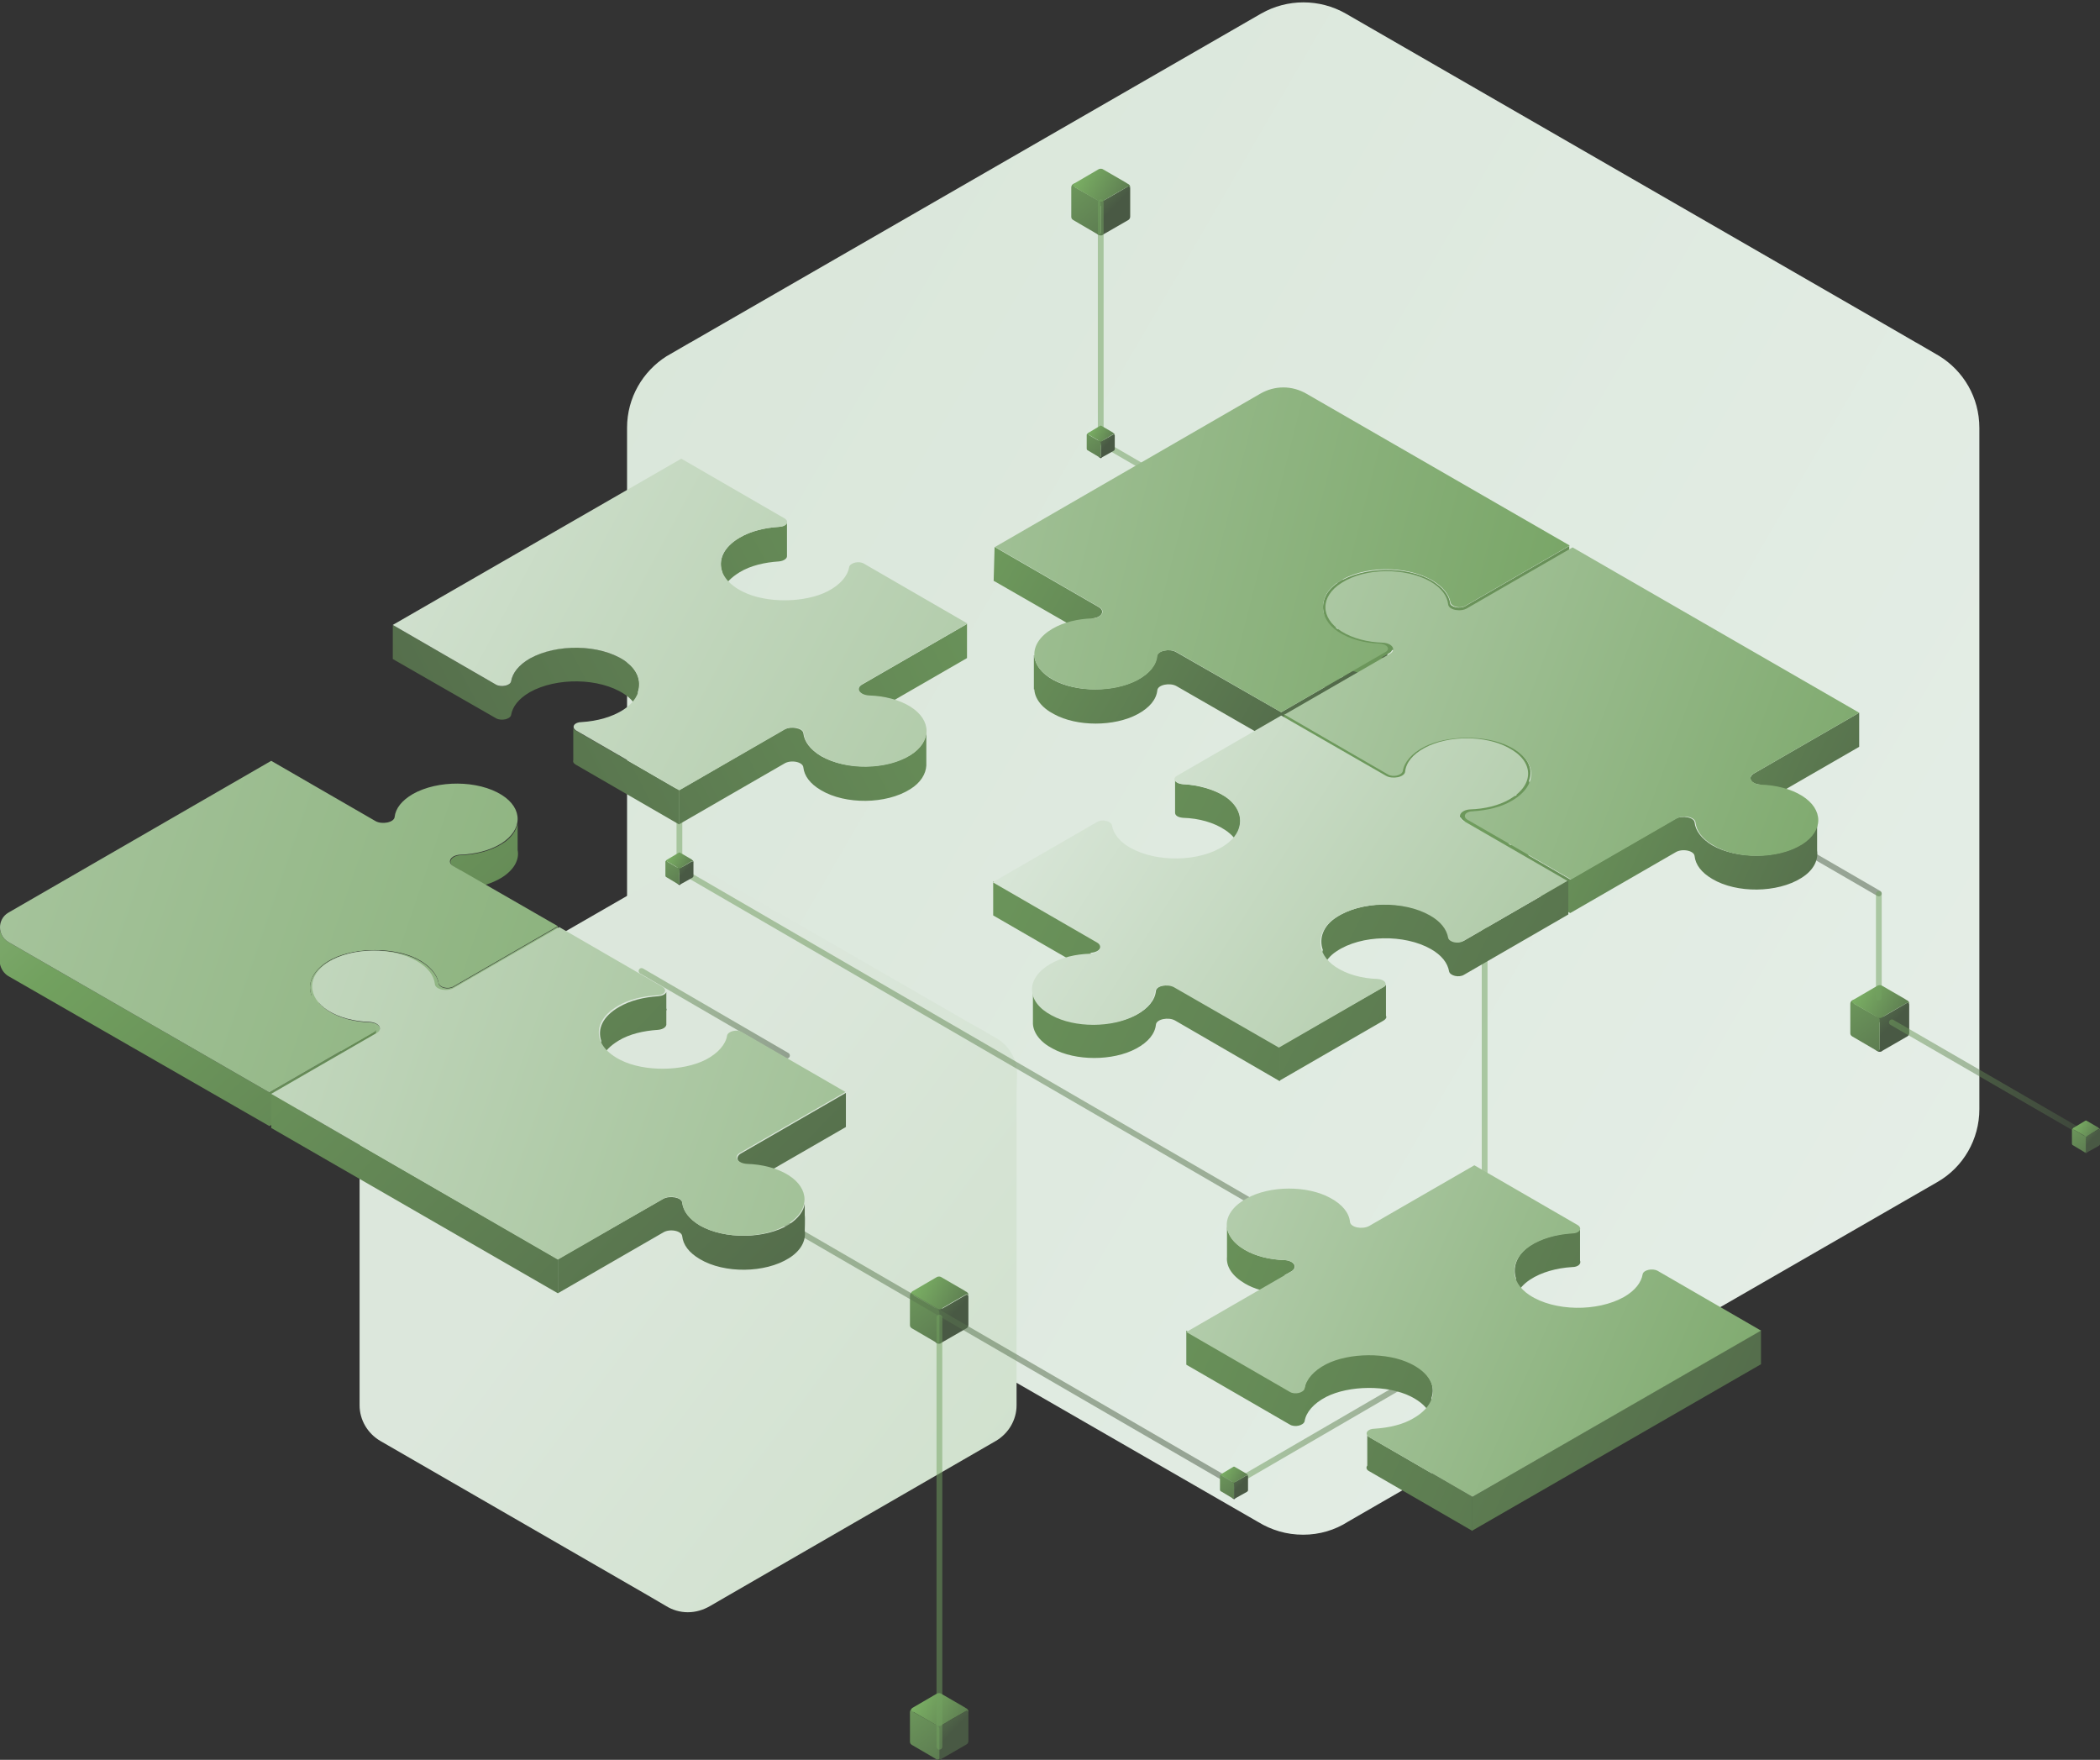 <svg width="364" height="305" viewBox="0 0 364 305" fill="none" xmlns="http://www.w3.org/2000/svg">
<rect x="0" y="0" width="364" height="305" fill="#333333" stroke="none"/>
<path d="M343.089 74.15C343.089 68.888 340.333 64.275 336.119 61.684L332.228 59.418C332.147 59.418 332.147 59.337 332.066 59.337L326.473 56.099L233.265 2.353C228.726 -0.237 223.133 -0.237 218.595 2.353L119.712 59.337C119.631 59.337 119.631 59.418 119.55 59.418L115.498 61.765C111.445 64.356 108.689 68.888 108.689 74.15V78.116C108.689 78.197 108.689 78.278 108.689 78.359V192.327C108.689 197.589 111.445 202.364 115.984 204.955L211.219 259.834L218.108 263.801C220.378 265.177 222.971 265.986 225.889 265.986C228.726 265.986 231.401 265.177 233.67 263.72L238.857 260.725L335.794 204.874C340.333 202.283 343.089 197.427 343.089 192.246V81.03V74.15Z" fill="url(#paint0_linear_716_1271)"/>
<path d="M176.286 186.096C176.286 183.506 174.908 181.321 172.882 180.026L171.018 178.973C171.018 178.973 171.018 178.973 170.937 178.892L168.181 177.354L122.874 151.21C120.685 149.915 117.93 149.915 115.741 151.21L67.678 178.892C67.678 178.892 67.597 178.892 67.597 178.973L65.652 180.106C63.625 181.402 62.329 183.587 62.329 186.096V188.039C62.329 188.12 62.329 188.12 62.329 188.12V243.566C62.329 246.075 63.706 248.423 65.895 249.718L112.175 276.429L115.498 278.372C116.552 279.02 117.849 279.424 119.226 279.424C120.604 279.424 121.901 279.02 123.036 278.372L125.548 276.915L172.639 249.718C174.827 248.423 176.205 246.075 176.205 243.566V189.496L176.286 186.096Z" fill="url(#paint1_linear_716_1271)"/>
<path d="M167.857 296.826C167.857 296.583 167.614 296.421 167.37 296.583L163.318 298.93C163.237 298.768 162.994 298.606 162.75 298.606C162.426 298.606 162.102 298.93 162.102 299.254C162.102 299.578 162.426 299.901 162.75 299.901V304.596L162.102 304.758L162.426 304.92C162.507 305.001 162.669 305.001 162.75 305.001C162.913 305.001 162.994 305.001 163.075 304.92L163.318 304.758L167.532 302.33C167.695 302.249 167.857 302.006 167.857 301.763V296.826Z" fill="url(#paint2_linear_716_1271)"/>
<path d="M162.507 299.091L158.373 296.744V296.016L158.049 296.177C157.887 296.258 157.725 296.501 157.725 296.744V296.906V301.844C157.725 302.086 157.806 302.248 158.049 302.41L162.345 304.919C162.588 305.081 162.831 304.919 162.831 304.677V299.739C162.831 299.415 162.669 299.172 162.507 299.091Z" fill="url(#paint3_linear_716_1271)"/>
<path d="M167.856 296.663C167.856 296.42 167.775 296.258 167.532 296.096L167.37 296.015L167.127 295.853L163.074 293.506C162.912 293.425 162.669 293.425 162.426 293.506L158.13 296.015C157.887 296.177 157.887 296.42 158.13 296.582L162.183 298.929L162.426 299.091C162.588 299.172 162.831 299.172 163.074 299.091L163.317 298.929L165.101 297.877L167.37 296.582C167.613 296.42 167.856 296.582 167.856 296.825V296.987V296.663Z" fill="url(#paint4_linear_716_1271)"/>
<path d="M195.901 32.624C195.901 32.382 195.658 32.22 195.415 32.382L191.362 34.729C191.281 34.567 191.038 34.405 190.795 34.405C190.471 34.405 190.146 34.729 190.146 35.053C190.146 35.377 190.471 35.7 190.795 35.7V40.395L190.146 40.557L190.471 40.719C190.552 40.8 190.714 40.8 190.795 40.8C190.957 40.8 191.038 40.8 191.119 40.719L191.362 40.557L195.577 38.129C195.739 38.048 195.901 37.805 195.901 37.562V32.624Z" fill="url(#paint5_linear_716_1271)"/>
<path d="M190.47 34.81L186.337 32.463V31.734L186.013 31.896C185.851 31.977 185.688 32.22 185.688 32.463V32.625V37.562C185.688 37.805 185.77 37.967 186.013 38.129L190.308 40.638C190.552 40.8 190.795 40.638 190.795 40.395V35.458C190.795 35.134 190.714 34.972 190.47 34.81Z" fill="url(#paint6_linear_716_1271)"/>
<path d="M195.901 32.464C195.901 32.221 195.82 32.059 195.576 31.897L195.414 31.816L195.171 31.654L191.119 29.307C190.957 29.226 190.713 29.226 190.47 29.307L186.175 31.816C185.931 31.978 185.931 32.221 186.175 32.383L190.227 34.73L190.47 34.892C190.632 34.973 190.876 34.973 191.119 34.892L191.362 34.73L193.145 33.678L195.414 32.383C195.658 32.221 195.901 32.383 195.901 32.626V32.787V32.464Z" fill="url(#paint7_linear_716_1271)"/>
<path d="M330.931 174.115C330.931 173.872 330.688 173.71 330.445 173.872L326.393 176.219C326.311 176.057 326.068 175.895 325.825 175.895C325.501 175.895 325.177 176.219 325.177 176.543C325.177 176.867 325.501 177.19 325.825 177.19V181.885L325.177 182.047L325.501 182.209C325.582 182.29 325.744 182.29 325.825 182.29C325.987 182.29 326.068 182.29 326.149 182.209L326.393 182.047L330.607 179.619C330.769 179.538 330.931 179.295 330.931 179.052V174.115Z" fill="url(#paint8_linear_716_1271)"/>
<path d="M325.501 176.3L321.367 173.953V173.225L321.043 173.386C320.881 173.467 320.719 173.71 320.719 173.953V174.115V179.053C320.719 179.295 320.8 179.457 321.043 179.619L325.339 182.128C325.582 182.29 325.825 182.128 325.825 181.886V176.867C325.825 176.624 325.744 176.381 325.501 176.3Z" fill="url(#paint9_linear_716_1271)"/>
<path d="M330.931 173.954C330.931 173.711 330.85 173.549 330.607 173.387L330.445 173.306L330.201 173.144L326.149 170.797C325.987 170.716 325.744 170.716 325.501 170.797L321.205 173.306C320.962 173.468 320.962 173.711 321.205 173.873L325.257 176.22L325.501 176.382C325.663 176.463 325.906 176.463 326.149 176.382L326.392 176.22L328.175 175.168L330.445 173.873C330.688 173.711 330.931 173.873 330.931 174.116V174.278V173.954Z" fill="url(#paint10_linear_716_1271)"/>
<path d="M167.856 224.704C167.856 224.462 167.613 224.3 167.37 224.462L163.317 226.809C163.236 226.647 162.993 226.485 162.75 226.485C162.426 226.485 162.102 226.809 162.102 227.133C162.102 227.457 162.426 227.78 162.75 227.78V232.475L162.102 232.637L162.426 232.799C162.507 232.88 162.669 232.88 162.75 232.88C162.912 232.88 162.993 232.88 163.074 232.799L163.317 232.637L167.532 230.209C167.694 230.128 167.856 229.885 167.856 229.642V224.704Z" fill="url(#paint11_linear_716_1271)"/>
<path d="M162.507 226.89L158.373 224.543V223.814L158.049 223.976C157.887 224.057 157.725 224.3 157.725 224.543V224.705V229.642C157.725 229.885 157.806 230.047 158.049 230.209L162.345 232.718C162.588 232.88 162.831 232.718 162.831 232.475V227.538C162.831 227.214 162.669 226.971 162.507 226.89Z" fill="url(#paint12_linear_716_1271)"/>
<path d="M167.857 224.462C167.857 224.219 167.776 224.057 167.533 223.895L167.37 223.814L167.127 223.652L163.075 221.305C162.913 221.224 162.669 221.224 162.426 221.305L158.131 223.814C157.887 223.976 157.887 224.219 158.131 224.381L162.183 226.728L162.426 226.89C162.588 226.971 162.832 226.971 163.075 226.89L163.318 226.728L165.101 225.676L167.37 224.381C167.614 224.219 167.857 224.381 167.857 224.624V224.785V224.462Z" fill="url(#paint13_linear_716_1271)"/>
<path d="M111.202 168.285L136.409 182.936" stroke="url(#paint14_linear_716_1271)" stroke-miterlimit="10" stroke-linecap="round" stroke-linejoin="round"/>
<path d="M77.971 178.322L213.894 257.161" stroke="url(#paint15_linear_716_1271)" stroke-miterlimit="10" stroke-linecap="round" stroke-linejoin="round"/>
<path d="M190.794 76.658L325.663 154.85" stroke="url(#paint16_linear_716_1271)" stroke-miterlimit="10" stroke-linecap="round" stroke-linejoin="round"/>
<path d="M327.932 177.189L362.055 196.94" stroke="url(#paint17_linear_716_1271)" stroke-miterlimit="10" stroke-linecap="round" stroke-linejoin="round"/>
<path d="M117.767 150.721L257.256 231.664" stroke="url(#paint18_linear_716_1271)" stroke-miterlimit="10" stroke-linecap="round" stroke-linejoin="round"/>
<path d="M257.337 231.826L213.894 257.081" stroke="url(#paint19_linear_716_1271)" stroke-miterlimit="10" stroke-linecap="round" stroke-linejoin="round"/>
<path d="M257.337 148.697V231.826" stroke="url(#paint20_linear_716_1271)" stroke-miterlimit="10" stroke-linecap="round" stroke-linejoin="round"/>
<path d="M190.794 35.053V76.658" stroke="url(#paint21_linear_716_1271)" stroke-miterlimit="10" stroke-linecap="round" stroke-linejoin="round"/>
<path d="M162.832 228.346V302.733" stroke="url(#paint22_linear_716_1271)" stroke-miterlimit="10" stroke-linecap="round" stroke-linejoin="round"/>
<path d="M117.767 108.631V150.722" stroke="url(#paint23_linear_716_1271)" stroke-miterlimit="10" stroke-linecap="round" stroke-linejoin="round"/>
<path d="M325.663 154.93V172.899" stroke="url(#paint24_linear_716_1271)" stroke-miterlimit="10" stroke-linecap="round" stroke-linejoin="round"/>
<path d="M216.325 255.869C216.325 255.788 216.163 255.707 216.082 255.707L214.137 256.84C214.056 256.759 213.975 256.678 213.894 256.678C213.731 256.678 213.569 256.84 213.569 257.002C213.569 257.164 213.731 257.326 213.894 257.326V259.592L213.569 259.673L213.731 259.754C213.812 259.754 213.812 259.835 213.894 259.835C213.975 259.835 213.975 259.835 214.056 259.754L214.137 259.673L216.163 258.54C216.244 258.459 216.325 258.378 216.325 258.297V255.869Z" fill="url(#paint25_linear_716_1271)"/>
<path d="M213.732 256.922L211.787 255.789V255.465L211.625 255.546C211.543 255.627 211.462 255.708 211.462 255.789V255.87V258.217C211.462 258.298 211.543 258.46 211.625 258.46L213.651 259.674C213.732 259.755 213.894 259.674 213.894 259.512V257.165C213.894 257.084 213.813 257.003 213.732 256.922Z" fill="url(#paint26_linear_716_1271)"/>
<path d="M216.325 255.788C216.325 255.707 216.244 255.545 216.163 255.545L216.082 255.464L216.001 255.383L214.056 254.25C213.975 254.169 213.813 254.169 213.732 254.25L211.705 255.464C211.624 255.545 211.624 255.707 211.705 255.707L213.651 256.84L213.732 256.921C213.813 257.002 213.975 257.002 214.056 256.921L214.137 256.84L214.947 256.355L216.001 255.707C216.082 255.626 216.244 255.707 216.244 255.869V255.95V255.788H216.325Z" fill="url(#paint27_linear_716_1271)"/>
<path d="M120.199 149.428C120.199 149.347 120.037 149.266 119.956 149.266L118.011 150.399C117.93 150.318 117.849 150.237 117.768 150.237C117.605 150.237 117.443 150.399 117.443 150.561C117.443 150.723 117.605 150.884 117.768 150.884V153.151L117.443 153.232L117.605 153.313C117.687 153.313 117.687 153.394 117.768 153.394C117.849 153.394 117.849 153.394 117.93 153.313L118.011 153.232L120.037 152.099C120.118 152.018 120.199 151.937 120.199 151.856V149.428Z" fill="url(#paint28_linear_716_1271)"/>
<path d="M117.606 150.48L115.661 149.347V149.023L115.499 149.104C115.417 149.185 115.336 149.266 115.336 149.347V149.428V151.776C115.336 151.856 115.417 152.018 115.499 152.018L117.525 153.233C117.606 153.313 117.768 153.233 117.768 153.071V150.723C117.768 150.642 117.687 150.561 117.606 150.48Z" fill="url(#paint29_linear_716_1271)"/>
<path d="M120.199 149.347C120.199 149.266 120.118 149.104 120.037 149.104L119.956 149.023L119.875 148.942L117.93 147.809C117.849 147.728 117.687 147.728 117.606 147.809L115.579 149.023C115.498 149.104 115.498 149.266 115.579 149.266L117.525 150.399L117.606 150.48C117.687 150.561 117.849 150.561 117.93 150.48L118.011 150.399L118.821 149.913L119.875 149.266C119.956 149.185 120.118 149.266 120.118 149.428V149.509L120.199 149.347Z" fill="url(#paint30_linear_716_1271)"/>
<path d="M193.226 75.445C193.226 75.364 193.064 75.283 192.983 75.283L191.038 76.416C190.957 76.335 190.875 76.254 190.794 76.254C190.632 76.254 190.47 76.416 190.47 76.578C190.47 76.74 190.632 76.902 190.794 76.902V79.168L190.47 79.249L190.632 79.33C190.713 79.33 190.713 79.411 190.794 79.411C190.875 79.411 190.875 79.411 190.957 79.33L191.038 79.249L193.064 78.116C193.145 78.035 193.226 77.954 193.226 77.873V75.445Z" fill="url(#paint31_linear_716_1271)"/>
<path d="M190.633 76.498L188.687 75.365V75.041L188.525 75.122C188.444 75.203 188.363 75.284 188.363 75.365V75.446V77.793C188.363 77.874 188.444 78.036 188.525 78.036L190.552 79.25C190.633 79.331 190.795 79.25 190.795 79.088V76.741C190.795 76.66 190.714 76.579 190.633 76.498Z" fill="url(#paint32_linear_716_1271)"/>
<path d="M193.225 75.364C193.225 75.283 193.144 75.121 193.063 75.121L192.982 75.04L192.901 74.96L190.956 73.826C190.875 73.745 190.713 73.745 190.631 73.826L188.605 75.04C188.524 75.121 188.524 75.283 188.605 75.283L190.55 76.416L190.631 76.498C190.713 76.578 190.875 76.578 190.956 76.498L191.037 76.416L191.847 75.931L192.901 75.283C192.982 75.202 193.144 75.283 193.144 75.445V75.526V75.364H193.225Z" fill="url(#paint33_linear_716_1271)"/>
<path d="M364 195.888C364 195.808 363.838 195.727 363.757 195.727L361.811 196.86C361.73 196.779 361.649 196.698 361.568 196.698C361.406 196.698 361.244 196.86 361.244 197.022C361.244 197.184 361.406 197.345 361.568 197.345V199.612L361.244 199.693L361.406 199.774C361.487 199.774 361.487 199.855 361.568 199.855C361.649 199.855 361.649 199.855 361.73 199.774L361.811 199.693L363.838 198.56C363.919 198.479 364 198.398 364 198.317V195.888Z" fill="url(#paint34_linear_716_1271)"/>
<path d="M361.407 196.941L359.461 195.808V195.484L359.299 195.565C359.218 195.646 359.137 195.727 359.137 195.808V195.889V198.236C359.137 198.317 359.218 198.479 359.299 198.479L361.326 199.693C361.407 199.774 361.569 199.693 361.569 199.532V197.184C361.569 197.103 361.488 196.941 361.407 196.941Z" fill="url(#paint35_linear_716_1271)"/>
<path d="M364.001 195.808C364.001 195.727 363.92 195.565 363.839 195.565L363.758 195.484L363.677 195.403L361.732 194.27C361.651 194.189 361.488 194.189 361.407 194.27L359.381 195.484C359.3 195.565 359.3 195.727 359.381 195.727L361.326 196.86L361.407 196.941C361.488 197.022 361.651 197.022 361.732 196.941L361.813 196.86L362.623 196.374L363.677 195.727C363.758 195.646 363.92 195.727 363.92 195.889V195.97V195.808H364.001Z" fill="url(#paint36_linear_716_1271)"/>
<path d="M255.23 259.428L305.239 230.531V236.44L255.23 265.256V259.428Z" fill="url(#paint37_linear_716_1271)"/>
<path d="M236.994 248.742C237.075 248.823 237.156 248.985 237.318 249.066L255.231 259.427V265.336L237.318 254.975C236.832 254.732 236.751 254.327 236.994 254.004V248.742Z" fill="url(#paint38_linear_716_1271)"/>
<path d="M223.539 241.053C224.431 241.62 225.971 241.215 226.133 240.486C226.376 238.949 227.673 237.411 229.861 236.277C233.914 234.254 240.56 234.173 244.531 236.196C247.773 237.815 248.908 240.163 248.098 242.348C248.422 243.319 248.422 244.291 248.017 245.262C247.449 244.048 246.315 242.915 244.531 242.024C240.479 240.001 233.833 240.082 229.861 242.105C227.673 243.239 226.376 244.776 226.133 246.314C225.971 247.043 224.431 247.448 223.539 246.881L205.627 236.52V230.611L223.539 241.053Z" fill="url(#paint39_linear_716_1271)"/>
<path d="M272.494 219.602C269.819 219.764 267.145 220.493 265.2 221.788C263.984 222.597 263.254 223.487 262.849 224.459C262.444 223.487 262.444 222.516 262.768 221.545C262.12 219.602 262.93 217.417 265.2 215.879C267.145 214.584 269.819 213.855 272.494 213.693C273.224 213.612 273.71 213.37 273.872 212.965V218.469C274.115 219.036 273.548 219.602 272.494 219.602Z" fill="url(#paint40_linear_716_1271)"/>
<path d="M223.783 222.922L221.675 224.136C219.487 223.974 217.38 223.408 215.759 222.437C213.57 221.141 212.517 219.523 212.679 217.823V215.152V212.48C212.76 213.937 213.814 215.475 215.759 216.609C217.704 217.742 220.136 218.308 222.648 218.389C224.269 218.47 224.999 219.604 223.864 220.332L222.567 221.06C222.648 221.06 222.648 221.06 222.729 221.06C224.269 221.06 224.999 222.275 223.783 222.922Z" fill="url(#paint41_linear_716_1271)"/>
<path d="M230.591 207.625C232.698 208.758 233.833 210.215 233.995 211.753C234.076 212.724 236.102 213.129 237.318 212.482L255.554 201.959L273.467 212.32C274.358 212.886 273.791 213.777 272.494 213.777C269.819 213.939 267.145 214.667 265.199 215.962C261.633 218.31 261.552 222.114 265.118 224.461C269.414 227.294 276.871 227.375 281.491 224.785C283.436 223.652 284.49 222.276 284.733 220.819C284.895 220.09 286.435 219.767 287.326 220.252L305.239 230.613L255.23 259.429L237.318 249.068C236.426 248.502 236.994 247.611 238.291 247.611C240.803 247.449 243.235 246.883 245.099 245.749C249.638 243.078 249.476 238.788 244.531 236.36C240.479 234.336 233.833 234.417 229.861 236.441C227.673 237.574 226.376 239.112 226.133 240.65C225.971 241.379 224.431 241.783 223.539 241.217L205.627 230.856L223.863 220.333C225.079 219.686 224.35 218.471 222.648 218.391C220.135 218.31 217.704 217.743 215.758 216.61C211.463 214.181 211.625 210.134 216.083 207.706C220.135 205.44 226.619 205.44 230.591 207.625Z" fill="url(#paint42_linear_716_1271)"/>
<path d="M254.905 151.046C257.417 150.965 259.849 150.318 261.794 149.265C263.658 148.213 264.631 146.837 264.874 145.461V147.404C265.198 149.184 264.145 151.046 261.794 152.422C260.092 153.393 257.985 153.96 255.796 154.203L253.689 152.989C252.554 152.26 253.284 151.046 254.905 151.046Z" fill="url(#paint43_linear_716_1271)"/>
<path d="M231.968 114.782C230.833 115.511 230.022 116.482 229.617 117.534C229.212 116.563 229.212 115.592 229.536 114.62C228.888 112.597 229.698 110.411 231.968 108.954C236.263 106.202 243.72 106.04 248.178 108.63C250.042 109.764 251.177 111.14 251.339 112.516C251.42 113.244 253.041 113.568 253.932 113.082L272.007 102.641V108.55L253.932 118.991C253.041 119.558 251.501 119.153 251.339 118.425C251.096 116.968 250.042 115.592 248.178 114.539C243.72 111.868 236.263 112.03 231.968 114.782Z" fill="url(#paint44_linear_716_1271)"/>
<path d="M239.587 122.068C239.506 122.068 239.506 122.068 239.425 122.068L240.722 121.339C241.937 120.692 241.208 119.477 239.506 119.396C236.912 119.316 234.319 118.668 232.373 117.454C230.347 116.24 229.456 114.621 229.618 113.002H229.537V115.673V116.159V118.83H229.618C229.456 120.449 230.347 122.068 232.373 123.363C234.075 124.415 236.264 125.063 238.614 125.224C238.695 125.224 241.289 122.149 239.587 122.068ZM229.699 116.078C229.699 116.159 229.699 116.159 229.699 116.24C229.699 116.24 229.699 116.159 229.699 116.078Z" fill="url(#paint45_linear_716_1271)"/>
<path d="M240.479 142.142C241.37 142.709 242.91 142.304 243.072 141.575C243.315 140.037 244.612 138.5 246.801 137.366C250.853 135.343 257.499 135.262 261.471 137.285C264.713 138.904 265.848 141.252 265.037 143.437C265.361 144.408 265.361 145.38 264.956 146.351C264.389 145.137 263.254 144.004 261.471 143.113C257.418 141.09 250.772 141.171 246.801 143.194C244.612 144.327 243.315 145.865 243.072 147.403C242.91 148.132 241.37 148.537 240.479 147.97L222.566 137.609V134.938V134.452V131.781L240.479 142.142Z" fill="url(#paint46_linear_716_1271)"/>
<path d="M254.905 148.294C257.417 148.213 259.849 147.566 261.794 146.513C263.658 145.461 264.631 144.085 264.874 142.709V144.652C265.198 146.432 264.145 148.294 261.794 149.67C260.092 150.641 257.985 151.208 255.796 151.451L253.689 150.237C252.554 149.589 253.284 148.375 254.905 148.294Z" fill="url(#paint47_linear_716_1271)"/>
<path d="M231.968 108.47C230.834 109.199 230.023 110.17 229.618 111.222C228.807 109.199 229.618 106.852 231.968 105.314C236.264 102.562 243.721 102.4 248.178 104.99C250.043 106.123 251.177 107.499 251.339 108.875C251.42 109.604 253.041 109.927 253.933 109.442L272.007 99V102.157L253.933 112.599C253.041 113.165 251.501 112.76 251.339 112.032C251.096 110.575 250.043 109.199 248.178 108.147C243.721 105.637 236.264 105.718 231.968 108.47Z" fill="url(#paint48_linear_716_1271)"/>
<path d="M232.454 113.813C234.399 115.027 236.993 115.675 239.586 115.756C241.207 115.837 241.937 116.97 240.802 117.699L238.695 118.913C236.425 118.751 234.156 118.103 232.454 117.051C230.428 115.837 229.536 114.137 229.698 112.518H229.617V109.361H229.698C229.536 110.899 230.509 112.599 232.454 113.813Z" fill="url(#paint49_linear_716_1271)"/>
<path d="M240.478 138.501C241.37 139.067 242.91 138.662 243.072 137.934C243.315 136.396 244.612 134.858 246.8 133.725C250.853 131.701 257.499 131.62 261.47 133.644C264.793 135.344 265.928 137.853 264.956 140.119C264.388 138.905 263.254 137.772 261.47 136.882C257.418 134.858 250.772 134.939 246.8 136.963C244.612 138.096 243.315 139.634 243.072 141.172C242.91 141.9 241.37 142.305 240.478 141.738L222.566 131.378V128.221L240.478 138.501Z" fill="url(#paint50_linear_716_1271)"/>
<path d="M254.905 144.734C257.417 144.653 259.849 144.005 261.794 142.953C263.658 141.901 264.631 140.524 264.874 139.148V141.091C265.198 142.872 264.145 144.734 261.794 146.11C260.092 147.081 257.985 147.648 255.796 147.89L253.689 146.676C252.554 145.948 253.284 144.814 254.905 144.734Z" fill="url(#paint51_linear_716_1271)"/>
<path d="M254.905 142.952C257.417 142.871 259.849 142.224 261.794 141.172C263.658 140.119 264.631 138.743 264.874 137.367V139.31C265.198 141.091 264.145 142.952 261.794 144.328C260.092 145.3 257.985 145.866 255.796 146.109L253.689 144.895C252.554 144.247 253.284 143.033 254.905 142.952Z" fill="url(#paint52_linear_716_1271)"/>
<path d="M231.968 106.77C230.833 107.499 230.023 108.47 229.618 109.523C229.212 108.551 229.212 107.58 229.537 106.609C228.888 104.585 229.699 102.399 231.968 100.943C236.264 98.19 243.721 98.028 248.178 100.619C250.043 101.752 251.177 103.128 251.339 104.504C251.42 105.233 253.041 105.556 253.933 105.071L272.007 94.629V100.538L253.933 110.98C253.041 111.546 251.501 111.141 251.339 110.413C251.096 108.956 250.043 107.58 248.178 106.528C243.721 103.856 236.264 103.937 231.968 106.77Z" fill="url(#paint53_linear_716_1271)"/>
<path d="M182.608 117.86C186.66 120.046 193.063 119.965 197.116 117.86C199.223 116.727 200.358 115.27 200.52 113.732C200.601 112.761 202.708 112.356 203.843 113.003L222.08 123.445L240.154 113.003C240.316 112.923 240.397 112.761 240.478 112.68V117.941C240.721 118.265 240.64 118.589 240.154 118.831L222.08 129.354L203.924 118.912C202.789 118.265 200.682 118.67 200.601 119.641C200.439 121.179 199.304 122.636 197.197 123.769C193.144 125.954 186.66 125.954 182.689 123.769C180.5 122.636 179.366 121.017 179.285 119.479H179.204V113.57H179.285C179.366 115.108 180.5 116.727 182.608 117.86Z" fill="url(#paint54_linear_716_1271)"/>
<path d="M172.395 94.791L190.469 105.233C191.604 105.88 190.956 107.094 189.254 107.175H189.173L190.469 107.904C191.604 108.551 190.956 109.766 189.254 109.847C188.929 109.847 188.686 109.847 188.362 109.927L172.314 100.7H172.233L172.395 94.791Z" fill="url(#paint55_linear_716_1271)"/>
<path d="M239.587 113.974C239.506 113.974 239.506 113.974 239.425 113.974L240.722 113.245C241.937 112.598 241.208 111.384 239.506 111.303C236.912 111.222 234.319 110.574 232.373 109.36C230.347 108.146 229.456 106.527 229.618 104.908H229.537V107.579V108.065V110.736H229.618C229.456 112.355 230.347 113.974 232.373 115.269C234.075 116.321 236.264 116.969 238.614 117.131C238.695 117.131 241.289 114.055 239.587 113.974ZM229.699 108.065C229.699 108.146 229.699 108.146 229.699 108.227C229.699 108.146 229.699 108.065 229.699 108.065Z" fill="url(#paint56_linear_716_1271)"/>
<path d="M240.479 134.048C241.37 134.615 242.91 134.21 243.072 133.482C243.315 131.944 244.612 130.406 246.801 129.273C250.853 127.249 257.499 127.168 261.471 129.192C264.713 130.811 265.848 133.158 265.037 135.343C265.361 136.315 265.361 137.286 264.956 138.257C264.389 137.043 263.254 135.91 261.471 135.02C257.418 132.996 250.772 133.077 246.801 135.101C244.612 136.234 243.315 137.772 243.072 139.31C242.91 140.038 241.37 140.443 240.479 139.876L222.566 129.515V126.844V126.359V123.688L240.479 134.048Z" fill="url(#paint57_linear_716_1271)"/>
<path d="M304.023 134.048L322.259 123.525V129.434L306.13 138.743C305.806 138.743 305.562 138.662 305.238 138.662C303.617 138.581 302.888 137.448 304.023 136.719L305.319 135.991C305.238 135.991 305.238 135.991 305.157 135.991C303.536 135.91 302.807 134.777 304.023 134.048Z" fill="url(#paint58_linear_716_1271)"/>
<path d="M254.905 140.28C257.417 140.199 259.849 139.552 261.794 138.5C263.658 137.447 264.631 136.071 264.874 134.695V136.638C265.198 138.419 264.145 140.28 261.794 141.656C260.092 142.628 257.985 143.194 255.796 143.437L253.689 142.223C252.554 141.495 253.284 140.361 254.905 140.28Z" fill="url(#paint59_linear_716_1271)"/>
<path d="M253.852 141.494C253.852 141.656 254.014 141.899 254.257 142.061L272.17 152.422L290.406 141.899C291.622 141.251 293.648 141.656 293.729 142.546C293.891 144.003 294.945 145.379 296.809 146.513C301.105 148.941 308.075 148.86 312.209 146.351C313.83 145.298 314.803 144.084 314.965 142.708V147.403C315.208 149.103 314.316 150.884 312.209 152.179C308.075 154.769 301.024 154.85 296.809 152.341C294.864 151.207 293.891 149.831 293.729 148.374C293.648 147.403 291.541 146.998 290.406 147.727L272.17 158.249L254.257 147.889C253.933 147.646 253.771 147.403 253.852 147.16V141.494Z" fill="url(#paint60_linear_716_1271)"/>
<path d="M205.059 135.91C207.733 136.072 210.327 136.8 212.353 138.014C214.623 139.471 215.433 141.657 214.785 143.6C215.109 144.571 215.109 145.623 214.704 146.514C214.298 145.542 213.569 144.652 212.353 143.842C210.408 142.547 207.814 141.819 205.059 141.738C204.167 141.657 203.681 141.333 203.681 140.847V135.02C203.681 135.505 204.248 135.829 205.059 135.91Z" fill="url(#paint61_linear_716_1271)"/>
<path d="M231.644 158.979C235.94 156.145 243.477 155.984 248.016 158.574C249.88 159.707 251.015 161.083 251.177 162.459C251.258 163.188 252.879 163.511 253.771 163.026L271.845 152.584V158.493L253.771 168.935C252.879 169.501 251.339 169.096 251.177 168.368C250.934 166.911 249.88 165.535 248.016 164.483C243.477 161.892 235.94 161.973 231.644 164.887C230.509 165.616 229.78 166.587 229.374 167.559C228.969 166.587 228.969 165.616 229.293 164.645C228.564 162.621 229.374 160.436 231.644 158.979Z" fill="url(#paint62_linear_716_1271)"/>
<path d="M172.152 158.655V152.746L190.226 163.188C191.361 163.835 190.713 165.05 189.01 165.13H188.929L190.226 165.859C191.361 166.506 190.713 167.721 189.01 167.802C188.686 167.802 188.443 167.802 188.119 167.883L172.152 158.655Z" fill="url(#paint63_linear_716_1271)"/>
<path d="M239.83 171.039C240.073 170.959 240.154 170.797 240.235 170.635V176.058C240.397 176.301 240.235 176.625 239.83 176.867L221.755 187.309V181.4L239.83 171.039Z" fill="url(#paint64_linear_716_1271)"/>
<path d="M179.041 171.606C179.122 173.144 180.257 174.763 182.445 175.896C186.498 178.081 192.901 178.001 196.953 175.896C199.061 174.763 200.195 173.306 200.357 171.768C200.438 170.797 202.546 170.392 203.681 171.039L221.836 181.481V187.39L203.681 176.867C202.546 176.22 200.438 176.624 200.357 177.596C200.195 179.134 199.061 180.591 196.953 181.724C192.901 183.909 186.417 183.909 182.445 181.724C180.257 180.591 179.122 178.972 179.041 177.434V177.353C179.041 177.272 179.041 177.191 179.041 177.11V171.606Z" fill="url(#paint65_linear_716_1271)"/>
<path d="M212.272 138.015C210.327 136.72 207.733 135.991 204.978 135.91C203.681 135.829 203.113 134.939 204.005 134.453L222.079 124.012L240.235 134.453C241.369 135.101 243.477 134.696 243.558 133.725C243.72 132.187 244.855 130.73 246.962 129.597C251.014 127.411 257.499 127.411 261.47 129.597C265.928 131.944 266.009 135.991 261.713 138.501C259.768 139.634 257.336 140.2 254.824 140.281C253.203 140.362 252.473 141.576 253.608 142.224L271.682 152.666L253.608 163.107C252.717 163.674 251.177 163.269 251.014 162.541C250.771 161.084 249.718 159.708 247.853 158.656C243.315 156.065 235.777 156.146 231.481 159.06C227.996 161.408 227.996 165.212 231.481 167.559C233.426 168.854 236.02 169.583 238.776 169.664C240.073 169.745 240.64 170.635 239.748 171.121L221.674 181.563L203.519 171.121C202.384 170.473 200.277 170.878 200.195 171.849C200.033 173.387 198.899 174.844 196.791 175.977C192.739 178.163 186.255 178.163 182.283 175.977C177.825 173.63 177.744 169.583 182.04 167.074C183.985 165.94 186.417 165.374 188.929 165.293C190.55 165.212 191.28 163.998 190.145 163.35L172.071 152.909L190.145 142.467C191.037 141.9 192.577 142.305 192.739 143.033C192.982 144.49 194.036 145.866 195.9 146.919C200.439 149.509 207.976 149.428 212.272 146.514C215.838 144.167 215.838 140.362 212.272 138.015Z" fill="url(#paint66_linear_716_1271)"/>
<path d="M248.179 100.538C243.64 97.948 236.264 98.028 231.968 100.861C228.483 103.128 228.402 107.094 231.887 109.441C233.833 110.737 236.426 111.465 239.182 111.546C240.479 111.627 241.046 112.517 240.155 113.003L222.08 123.445L203.925 113.003C202.79 112.355 200.683 112.76 200.602 113.731C200.44 115.269 199.305 116.726 197.198 117.86C193.145 120.045 186.661 120.045 182.689 117.86C178.232 115.512 178.151 111.465 182.446 108.956C184.392 107.823 186.823 107.256 189.336 107.175C190.957 107.094 191.686 105.88 190.551 105.232L172.477 94.791L218.433 68.241C220.946 66.784 223.944 66.784 226.457 68.241L272.089 94.548L254.014 104.99C253.123 105.556 251.583 105.151 251.421 104.423C251.178 103.047 250.124 101.671 248.179 100.538Z" fill="url(#paint67_linear_716_1271)"/>
<path d="M247.935 100.78C249.88 101.913 250.853 103.289 251.015 104.746C251.096 105.718 253.203 106.122 254.338 105.394L272.574 94.871L322.259 123.525L304.022 134.048C302.806 134.695 303.536 135.909 305.238 135.99C307.832 136.071 310.425 136.719 312.37 137.933C316.099 140.28 316.099 144.004 312.37 146.351C308.237 148.941 301.185 149.022 296.971 146.513C295.025 145.38 294.053 144.004 293.891 142.547C293.81 141.576 291.702 141.171 290.568 141.899L272.331 152.422L254.338 142.061C253.446 141.495 254.014 140.604 255.311 140.604C257.823 140.442 260.255 139.876 262.119 138.743C266.658 136.071 266.496 131.781 261.551 129.353C257.499 127.329 250.853 127.41 246.881 129.434C244.693 130.567 243.396 132.105 243.153 133.643C242.991 134.372 241.451 134.776 240.559 134.21L222.647 123.849L240.883 113.326C242.099 112.679 241.37 111.465 239.668 111.384C237.074 111.303 234.48 110.655 232.535 109.441C228.807 107.094 228.807 103.37 232.535 101.023C236.669 98.352 243.639 98.352 247.935 100.78Z" fill="url(#paint68_linear_716_1271)"/>
<path d="M114.93 207.791C116.146 207.143 118.172 207.548 118.253 208.438C118.416 209.895 119.469 211.271 121.333 212.404C125.629 214.833 132.599 214.752 136.733 212.242C138.354 211.19 139.327 209.895 139.489 208.6V210.624C139.57 210.947 139.489 213.295 139.489 213.295C139.732 214.994 138.84 216.775 136.733 218.07C132.599 220.661 125.548 220.741 121.333 218.232C119.388 217.099 118.416 215.723 118.253 214.266C118.172 213.295 116.065 212.89 114.93 213.618L96.694 224.141V218.232L114.93 207.791Z" fill="url(#paint69_linear_716_1271)"/>
<path d="M54.223 174.846C54.142 174.442 54.142 174.037 54.223 173.632V171.689C54.466 172.985 55.358 174.199 56.979 175.251C58.924 176.465 61.517 177.113 64.111 177.194C65.732 177.275 66.462 178.408 65.327 179.136L64.03 179.865C64.111 179.865 64.111 179.865 64.192 179.865C65.813 179.946 66.543 181.079 65.408 181.807L63.301 183.022C61.031 182.86 58.762 182.212 57.06 181.16C54.952 179.865 54.061 178.084 54.304 176.384V174.846H54.223Z" fill="url(#paint70_linear_716_1271)"/>
<path d="M114.038 178.488C111.525 178.65 109.094 179.217 107.23 180.35C105.771 181.24 104.798 182.211 104.312 183.345C103.907 182.373 103.826 181.402 104.231 180.431C103.501 178.326 104.474 176.141 107.311 174.522C109.256 173.389 111.606 172.822 114.119 172.66C114.848 172.579 115.335 172.336 115.497 171.932V174.603V174.765C115.578 174.927 115.578 175.007 115.497 175.169V177.436C115.578 177.921 115.011 178.407 114.038 178.488Z" fill="url(#paint71_linear_716_1271)"/>
<path d="M129.682 204.552C128.061 204.472 127.331 203.338 128.466 202.61L129.763 201.881C129.682 201.881 129.682 201.881 129.601 201.881C127.98 201.8 127.25 200.667 128.385 199.939L146.621 189.416V195.325L130.492 204.633C130.33 204.552 130.006 204.552 129.682 204.552Z" fill="url(#paint72_linear_716_1271)"/>
<path d="M1.459 163.27L46.685 189.334L64.76 178.892C65.003 178.811 65.084 178.649 65.165 178.488V181.159V181.24C65.246 181.401 65.246 181.563 65.165 181.644V183.911C65.246 184.154 65.165 184.477 64.76 184.72L46.685 195.162L1.459 169.179C0.648 168.693 0.162 167.884 0 167.074V164.403V163.513V163.351V160.842C0 161.732 0.486 162.703 1.459 163.27Z" fill="url(#paint73_linear_716_1271)"/>
<path d="M86.968 152.1C85.266 153.153 82.996 153.8 80.727 154.043L78.62 152.829C77.485 152.181 78.214 150.967 79.835 150.886H79.916L78.62 150.158C77.485 149.51 78.214 148.296 79.835 148.215C82.429 148.134 85.023 147.487 86.968 146.272C88.589 145.301 89.481 144.006 89.724 142.711V147.325C90.048 148.944 89.156 150.724 86.968 152.1Z" fill="url(#paint74_linear_716_1271)"/>
<path d="M57.627 172.094C55.844 172.984 54.628 174.198 54.061 175.412C53.656 174.441 53.575 173.47 53.98 172.498C53.169 170.313 54.385 167.885 57.627 166.266C61.68 164.242 68.326 164.242 72.297 166.266C74.486 167.399 75.782 168.937 76.026 170.475C76.188 171.203 77.647 171.608 78.619 171.041L96.694 160.6V163.271V163.756V166.428L78.619 176.788C77.728 177.355 76.188 176.95 76.026 176.222C75.782 174.684 74.567 173.146 72.297 172.013C68.326 170.07 61.68 170.07 57.627 172.094Z" fill="url(#paint75_linear_716_1271)"/>
<path d="M47.009 189.578L96.694 218.232V224.141L47.009 195.487V189.578Z" fill="url(#paint76_linear_716_1271)"/>
<path d="M121.333 212.403C119.388 211.269 118.415 209.893 118.253 208.436C118.172 207.465 116.065 207.06 114.93 207.789L96.694 218.312L47.009 189.577L65.246 179.054C66.462 178.406 65.732 177.192 64.03 177.111C61.436 177.03 58.843 176.383 56.898 175.169C53.169 172.821 53.169 169.098 56.898 166.75C61.031 164.16 68.082 164.079 72.297 166.589C74.242 167.722 75.215 169.098 75.377 170.555C75.458 171.526 77.566 171.931 78.7 171.202L96.937 160.68L114.849 171.04C115.741 171.607 115.173 172.497 113.876 172.497C111.364 172.659 108.932 173.226 107.068 174.359C102.529 177.03 102.691 181.32 107.635 183.749C111.688 185.772 118.334 185.691 122.306 183.668C124.494 182.534 125.791 180.997 126.034 179.459C126.196 178.73 127.736 178.325 128.628 178.892L146.54 189.253L128.303 199.775C127.088 200.423 127.817 201.637 129.519 201.718C132.113 201.799 134.706 202.447 136.652 203.661C140.38 206.008 140.38 209.731 136.652 212.079C132.599 214.75 125.629 214.831 121.333 212.403Z" fill="url(#paint77_linear_716_1271)"/>
<path d="M56.979 175.654C52.44 173.064 52.683 168.693 57.627 166.183C61.68 164.16 68.326 164.16 72.297 166.183C74.486 167.317 75.783 168.854 76.026 170.392C76.188 171.121 77.647 171.526 78.62 170.959L96.694 160.517L78.538 150.076C77.404 149.428 78.133 148.214 79.754 148.133C82.348 148.052 84.942 147.404 86.887 146.19C90.615 143.843 90.696 140.12 86.968 137.772C82.834 135.182 75.864 135.182 71.568 137.61C69.623 138.743 68.569 140.12 68.407 141.577C68.326 142.548 66.219 142.953 65.084 142.305L47.01 131.863L1.459 158.17C-0.486 159.303 -0.486 162.136 1.459 163.269L46.685 189.333L64.76 178.892C65.651 178.325 65.084 177.435 63.787 177.435C61.356 177.354 58.924 176.706 56.979 175.654Z" fill="url(#paint78_linear_716_1271)"/>
<path d="M149.459 121.34L150.755 120.612C150.674 120.612 150.674 120.612 150.593 120.612C148.972 120.531 148.243 119.398 149.377 118.669L167.614 108.146V114.055L151.485 123.364C151.161 123.364 150.917 123.283 150.593 123.283C149.053 123.202 148.324 121.988 149.459 121.34Z" fill="url(#paint79_linear_716_1271)"/>
<path d="M128.223 93.173C130.169 92.04 132.519 91.473 135.032 91.311C135.842 91.23 136.41 90.907 136.41 90.502V96.411C136.41 96.816 135.842 97.22 135.032 97.301C132.519 97.463 130.088 98.03 128.223 99.163C126.765 100.053 125.792 101.025 125.306 102.158C124.9 101.186 124.819 100.215 125.225 99.244C124.414 97.058 125.387 94.792 128.223 93.173Z" fill="url(#paint80_linear_716_1271)"/>
<path d="M99.369 126.197C99.45 126.359 99.531 126.521 99.774 126.602L117.687 136.963V142.872L99.774 132.511C99.369 132.268 99.288 132.025 99.369 131.701V126.197Z" fill="url(#paint81_linear_716_1271)"/>
<path d="M135.923 126.441C137.139 125.793 139.166 126.198 139.247 127.088C139.409 128.545 140.462 129.921 142.327 131.055C146.622 133.483 153.593 133.402 157.726 130.893C159.59 129.76 160.482 128.303 160.563 126.765V132.674C160.482 134.131 159.59 135.668 157.726 136.802C153.593 139.392 146.541 139.473 142.327 136.964C140.381 135.83 139.409 134.454 139.247 132.997C139.166 132.026 137.058 131.621 135.923 132.35L117.687 142.872V136.964L135.923 126.441Z" fill="url(#paint82_linear_716_1271)"/>
<path d="M85.996 118.669C86.887 119.236 88.427 118.831 88.589 118.103C88.833 116.646 89.886 115.27 91.831 114.137C96.37 111.465 103.908 111.627 108.204 114.46C110.473 115.917 111.203 118.022 110.554 119.964C110.878 120.936 110.878 121.907 110.473 122.878C110.068 121.907 109.338 121.017 108.204 120.288C103.908 117.455 96.451 117.374 91.831 119.964C89.886 121.098 88.833 122.474 88.589 123.931C88.427 124.659 86.887 124.983 85.996 124.497L68.084 114.217V108.309L85.996 118.669Z" fill="url(#paint83_linear_716_1271)"/>
<path d="M136.003 89.855C136.895 90.421 136.327 91.312 135.031 91.312C132.518 91.474 130.087 92.04 128.222 93.174C123.684 95.845 123.846 100.135 128.79 102.563C132.842 104.587 139.488 104.506 143.46 102.482C145.648 101.349 146.945 99.811 147.188 98.273C147.35 97.545 148.89 97.14 149.782 97.706L167.694 108.067L149.458 118.59C148.242 119.237 148.971 120.452 150.673 120.533C153.267 120.613 155.861 121.261 157.806 122.475C161.534 124.823 161.534 128.546 157.806 130.893C153.672 133.484 146.621 133.564 142.406 131.055C140.461 129.922 139.488 128.546 139.326 127.089C139.245 126.118 137.138 125.713 136.003 126.441L117.767 136.964L99.855 126.603C98.963 126.037 99.53 125.146 100.827 125.146C103.502 124.984 106.176 124.256 108.122 122.961C111.688 120.613 111.769 116.809 108.203 114.462C103.907 111.629 96.45 111.548 91.831 114.138C89.885 115.271 88.832 116.647 88.588 118.104C88.426 118.833 86.886 119.157 85.995 118.671L68.082 108.31L118.091 79.494L136.003 89.855Z" fill="url(#paint84_linear_716_1271)"/>
<defs>
<linearGradient id="paint0_linear_716_1271" x1="-356.521" y1="-204.938" x2="508.409" y2="298.595" gradientUnits="userSpaceOnUse">
<stop stop-color="#C5D8C2"/>
<stop offset="1" stop-color="#ECF3EF"/>
</linearGradient>
<linearGradient id="paint1_linear_716_1271" x1="103.847" y1="203.158" x2="683.544" y2="642.027" gradientUnits="userSpaceOnUse">
<stop stop-color="#DCE7DC"/>
<stop offset="1" stop-color="#7EB666"/>
</linearGradient>
<linearGradient id="paint2_linear_716_1271" x1="155.937" y1="292.074" x2="164.756" y2="300.485" gradientUnits="userSpaceOnUse">
<stop stop-color="#72A15F"/>
<stop offset="1" stop-color="#495944"/>
</linearGradient>
<linearGradient id="paint3_linear_716_1271" x1="154.275" y1="293.098" x2="172.328" y2="316.052" gradientUnits="userSpaceOnUse">
<stop stop-color="#72A15F"/>
<stop offset="1" stop-color="#495944"/>
</linearGradient>
<linearGradient id="paint4_linear_716_1271" x1="143.589" y1="285.149" x2="172.501" y2="301.981" gradientUnits="userSpaceOnUse">
<stop stop-color="#ECF3EF"/>
<stop offset="0.5" stop-color="#7EB666"/>
<stop offset="1" stop-color="#495944"/>
</linearGradient>
<linearGradient id="paint5_linear_716_1271" x1="183.933" y1="27.867" x2="192.753" y2="36.279" gradientUnits="userSpaceOnUse">
<stop stop-color="#72A15F"/>
<stop offset="1" stop-color="#495944"/>
</linearGradient>
<linearGradient id="paint6_linear_716_1271" x1="182.271" y1="28.892" x2="200.324" y2="51.846" gradientUnits="userSpaceOnUse">
<stop stop-color="#72A15F"/>
<stop offset="1" stop-color="#495944"/>
</linearGradient>
<linearGradient id="paint7_linear_716_1271" x1="171.585" y1="20.944" x2="200.498" y2="37.776" gradientUnits="userSpaceOnUse">
<stop stop-color="#ECF3EF"/>
<stop offset="0.5" stop-color="#7EB666"/>
<stop offset="1" stop-color="#495944"/>
</linearGradient>
<linearGradient id="paint8_linear_716_1271" x1="318.951" y1="169.309" x2="327.771" y2="177.72" gradientUnits="userSpaceOnUse">
<stop stop-color="#72A15F"/>
<stop offset="1" stop-color="#495944"/>
</linearGradient>
<linearGradient id="paint9_linear_716_1271" x1="317.29" y1="170.334" x2="335.343" y2="193.287" gradientUnits="userSpaceOnUse">
<stop stop-color="#72A15F"/>
<stop offset="1" stop-color="#495944"/>
</linearGradient>
<linearGradient id="paint10_linear_716_1271" x1="306.603" y1="162.385" x2="335.516" y2="179.217" gradientUnits="userSpaceOnUse">
<stop stop-color="#ECF3EF"/>
<stop offset="0.5" stop-color="#7EB666"/>
<stop offset="1" stop-color="#495944"/>
</linearGradient>
<linearGradient id="paint11_linear_716_1271" x1="155.936" y1="219.883" x2="164.756" y2="228.294" gradientUnits="userSpaceOnUse">
<stop stop-color="#72A15F"/>
<stop offset="1" stop-color="#495944"/>
</linearGradient>
<linearGradient id="paint12_linear_716_1271" x1="154.274" y1="220.908" x2="172.327" y2="243.862" gradientUnits="userSpaceOnUse">
<stop stop-color="#72A15F"/>
<stop offset="1" stop-color="#495944"/>
</linearGradient>
<linearGradient id="paint13_linear_716_1271" x1="143.589" y1="212.959" x2="172.502" y2="229.791" gradientUnits="userSpaceOnUse">
<stop stop-color="#ECF3EF"/>
<stop offset="0.5" stop-color="#7EB666"/>
<stop offset="1" stop-color="#495944"/>
</linearGradient>
<linearGradient id="paint14_linear_716_1271" x1="110.792" y1="175.588" x2="136.806" y2="175.588" gradientUnits="userSpaceOnUse">
<stop stop-color="#72A15F" stop-opacity="0.5"/>
<stop offset="1" stop-color="#495944" stop-opacity="0.5"/>
</linearGradient>
<linearGradient id="paint15_linear_716_1271" x1="77.602" y1="217.775" x2="214.279" y2="217.775" gradientUnits="userSpaceOnUse">
<stop stop-color="#72A15F" stop-opacity="0.5"/>
<stop offset="1" stop-color="#495944" stop-opacity="0.5"/>
</linearGradient>
<linearGradient id="paint16_linear_716_1271" x1="190.407" y1="115.755" x2="326.074" y2="115.755" gradientUnits="userSpaceOnUse">
<stop stop-color="#72A15F" stop-opacity="0.5"/>
<stop offset="1" stop-color="#495944" stop-opacity="0.5"/>
</linearGradient>
<linearGradient id="paint17_linear_716_1271" x1="327.516" y1="187.059" x2="362.462" y2="187.059" gradientUnits="userSpaceOnUse">
<stop stop-color="#72A15F" stop-opacity="0.5"/>
<stop offset="1" stop-color="#495944" stop-opacity="0.5"/>
</linearGradient>
<linearGradient id="paint18_linear_716_1271" x1="117.335" y1="191.221" x2="257.635" y2="191.221" gradientUnits="userSpaceOnUse">
<stop stop-color="#72A15F" stop-opacity="0.5"/>
<stop offset="1" stop-color="#495944" stop-opacity="0.5"/>
</linearGradient>
<linearGradient id="paint19_linear_716_1271" x1="213.468" y1="244.481" x2="257.754" y2="244.481" gradientUnits="userSpaceOnUse">
<stop stop-color="#72A15F" stop-opacity="0.5"/>
<stop offset="1" stop-color="#495944" stop-opacity="0.5"/>
</linearGradient>
<linearGradient id="paint20_linear_716_1271" x1="-nan" y1="-nan" x2="-nan" y2="-nan" gradientUnits="userSpaceOnUse">
<stop stop-color="#72A15F" stop-opacity="0.5"/>
<stop offset="1" stop-color="#495944" stop-opacity="0.5"/>
</linearGradient>
<linearGradient id="paint21_linear_716_1271" x1="-nan" y1="-nan" x2="-nan" y2="-nan" gradientUnits="userSpaceOnUse">
<stop stop-color="#72A15F" stop-opacity="0.5"/>
<stop offset="1" stop-color="#495944" stop-opacity="0.5"/>
</linearGradient>
<linearGradient id="paint22_linear_716_1271" x1="-nan" y1="-nan" x2="-nan" y2="-nan" gradientUnits="userSpaceOnUse">
<stop stop-color="#72A15F" stop-opacity="0.5"/>
<stop offset="1" stop-color="#495944" stop-opacity="0.5"/>
</linearGradient>
<linearGradient id="paint23_linear_716_1271" x1="-nan" y1="-nan" x2="-nan" y2="-nan" gradientUnits="userSpaceOnUse">
<stop stop-color="#72A15F" stop-opacity="0.5"/>
<stop offset="1" stop-color="#495944" stop-opacity="0.5"/>
</linearGradient>
<linearGradient id="paint24_linear_716_1271" x1="-nan" y1="-nan" x2="-nan" y2="-nan" gradientUnits="userSpaceOnUse">
<stop stop-color="#72A15F" stop-opacity="0.5"/>
<stop offset="1" stop-color="#495944" stop-opacity="0.5"/>
</linearGradient>
<linearGradient id="paint25_linear_716_1271" x1="210.582" y1="253.58" x2="214.804" y2="257.606" gradientUnits="userSpaceOnUse">
<stop stop-color="#72A15F"/>
<stop offset="1" stop-color="#495944"/>
</linearGradient>
<linearGradient id="paint26_linear_716_1271" x1="209.787" y1="254.071" x2="218.429" y2="265.058" gradientUnits="userSpaceOnUse">
<stop stop-color="#72A15F"/>
<stop offset="1" stop-color="#495944"/>
</linearGradient>
<linearGradient id="paint27_linear_716_1271" x1="204.672" y1="250.266" x2="218.512" y2="258.323" gradientUnits="userSpaceOnUse">
<stop stop-color="#ECF3EF"/>
<stop offset="0.5" stop-color="#7EB666"/>
<stop offset="1" stop-color="#495944"/>
</linearGradient>
<linearGradient id="paint28_linear_716_1271" x1="114.45" y1="147.167" x2="118.671" y2="151.193" gradientUnits="userSpaceOnUse">
<stop stop-color="#72A15F"/>
<stop offset="1" stop-color="#495944"/>
</linearGradient>
<linearGradient id="paint29_linear_716_1271" x1="113.655" y1="147.658" x2="122.296" y2="158.645" gradientUnits="userSpaceOnUse">
<stop stop-color="#72A15F"/>
<stop offset="1" stop-color="#495944"/>
</linearGradient>
<linearGradient id="paint30_linear_716_1271" x1="108.539" y1="143.853" x2="122.379" y2="151.91" gradientUnits="userSpaceOnUse">
<stop stop-color="#ECF3EF"/>
<stop offset="0.5" stop-color="#7EB666"/>
<stop offset="1" stop-color="#495944"/>
</linearGradient>
<linearGradient id="paint31_linear_716_1271" x1="187.517" y1="73.192" x2="191.739" y2="77.219" gradientUnits="userSpaceOnUse">
<stop stop-color="#72A15F"/>
<stop offset="1" stop-color="#495944"/>
</linearGradient>
<linearGradient id="paint32_linear_716_1271" x1="186.722" y1="73.683" x2="195.364" y2="84.671" gradientUnits="userSpaceOnUse">
<stop stop-color="#72A15F"/>
<stop offset="1" stop-color="#495944"/>
</linearGradient>
<linearGradient id="paint33_linear_716_1271" x1="181.606" y1="69.878" x2="195.446" y2="77.935" gradientUnits="userSpaceOnUse">
<stop stop-color="#ECF3EF"/>
<stop offset="0.5" stop-color="#7EB666"/>
<stop offset="1" stop-color="#495944"/>
</linearGradient>
<linearGradient id="paint34_linear_716_1271" x1="358.271" y1="193.583" x2="362.493" y2="197.609" gradientUnits="userSpaceOnUse">
<stop stop-color="#72A15F"/>
<stop offset="1" stop-color="#495944"/>
</linearGradient>
<linearGradient id="paint35_linear_716_1271" x1="357.476" y1="194.074" x2="366.118" y2="205.061" gradientUnits="userSpaceOnUse">
<stop stop-color="#72A15F"/>
<stop offset="1" stop-color="#495944"/>
</linearGradient>
<linearGradient id="paint36_linear_716_1271" x1="352.362" y1="190.268" x2="366.202" y2="198.325" gradientUnits="userSpaceOnUse">
<stop stop-color="#ECF3EF"/>
<stop offset="0.5" stop-color="#7EB666"/>
<stop offset="1" stop-color="#495944"/>
</linearGradient>
<linearGradient id="paint37_linear_716_1271" x1="-3.306" y1="121.662" x2="346.68" y2="277.914" gradientUnits="userSpaceOnUse">
<stop stop-color="#ECF3EF"/>
<stop offset="0.5" stop-color="#72A15F"/>
<stop offset="1" stop-color="#495944"/>
</linearGradient>
<linearGradient id="paint38_linear_716_1271" x1="-12.351" y1="141.92" x2="337.636" y2="298.172" gradientUnits="userSpaceOnUse">
<stop stop-color="#ECF3EF"/>
<stop offset="0.5" stop-color="#72A15F"/>
<stop offset="1" stop-color="#495944"/>
</linearGradient>
<linearGradient id="paint39_linear_716_1271" x1="-8.621" y1="133.565" x2="341.365" y2="289.817" gradientUnits="userSpaceOnUse">
<stop stop-color="#ECF3EF"/>
<stop offset="0.5" stop-color="#72A15F"/>
<stop offset="1" stop-color="#495944"/>
</linearGradient>
<linearGradient id="paint40_linear_716_1271" x1="5.579" y1="101.758" x2="355.565" y2="258.01" gradientUnits="userSpaceOnUse">
<stop stop-color="#ECF3EF"/>
<stop offset="0.5" stop-color="#72A15F"/>
<stop offset="1" stop-color="#495944"/>
</linearGradient>
<linearGradient id="paint41_linear_716_1271" x1="-2.912" y1="120.779" x2="347.074" y2="277.031" gradientUnits="userSpaceOnUse">
<stop stop-color="#ECF3EF"/>
<stop offset="0.5" stop-color="#72A15F"/>
<stop offset="1" stop-color="#495944"/>
</linearGradient>
<linearGradient id="paint42_linear_716_1271" x1="114.041" y1="169.22" x2="532.397" y2="351.517" gradientUnits="userSpaceOnUse">
<stop stop-color="#ECF3EF"/>
<stop offset="0.5" stop-color="#72A15F"/>
<stop offset="1" stop-color="#495944"/>
</linearGradient>
<linearGradient id="paint43_linear_716_1271" x1="-25.362" y1="454.094" x2="481.29" y2="-87.795" gradientUnits="userSpaceOnUse">
<stop stop-color="#ECF3EF"/>
<stop offset="0.5" stop-color="#72A15F"/>
<stop offset="1" stop-color="#495944"/>
</linearGradient>
<linearGradient id="paint44_linear_716_1271" x1="-50.165" y1="430.903" x2="456.487" y2="-110.987" gradientUnits="userSpaceOnUse">
<stop stop-color="#ECF3EF"/>
<stop offset="0.5" stop-color="#72A15F"/>
<stop offset="1" stop-color="#495944"/>
</linearGradient>
<linearGradient id="paint45_linear_716_1271" x1="-54.438" y1="426.908" x2="452.214" y2="-114.982" gradientUnits="userSpaceOnUse">
<stop stop-color="#ECF3EF"/>
<stop offset="0.5" stop-color="#72A15F"/>
<stop offset="1" stop-color="#495944"/>
</linearGradient>
<linearGradient id="paint46_linear_716_1271" x1="-39.276" y1="441.084" x2="467.376" y2="-100.805" gradientUnits="userSpaceOnUse">
<stop stop-color="#ECF3EF"/>
<stop offset="0.5" stop-color="#72A15F"/>
<stop offset="1" stop-color="#495944"/>
</linearGradient>
<linearGradient id="paint47_linear_716_1271" x1="-26.706" y1="452.837" x2="479.946" y2="-89.051" gradientUnits="userSpaceOnUse">
<stop stop-color="#ECF3EF"/>
<stop offset="0.5" stop-color="#72A15F"/>
<stop offset="1" stop-color="#495944"/>
</linearGradient>
<linearGradient id="paint48_linear_716_1271" x1="-52.645" y1="428.586" x2="454.007" y2="-113.304" gradientUnits="userSpaceOnUse">
<stop stop-color="#ECF3EF"/>
<stop offset="0.5" stop-color="#72A15F"/>
<stop offset="1" stop-color="#495944"/>
</linearGradient>
<linearGradient id="paint49_linear_716_1271" x1="-56.633" y1="424.857" x2="450.018" y2="-117.032" gradientUnits="userSpaceOnUse">
<stop stop-color="#ECF3EF"/>
<stop offset="0.5" stop-color="#72A15F"/>
<stop offset="1" stop-color="#495944"/>
</linearGradient>
<linearGradient id="paint50_linear_716_1271" x1="-41.756" y1="438.767" x2="464.896" y2="-103.122" gradientUnits="userSpaceOnUse">
<stop stop-color="#ECF3EF"/>
<stop offset="0.5" stop-color="#72A15F"/>
<stop offset="1" stop-color="#495944"/>
</linearGradient>
<linearGradient id="paint51_linear_716_1271" x1="-28.514" y1="451.148" x2="478.138" y2="-90.741" gradientUnits="userSpaceOnUse">
<stop stop-color="#ECF3EF"/>
<stop offset="0.5" stop-color="#72A15F"/>
<stop offset="1" stop-color="#495944"/>
</linearGradient>
<linearGradient id="paint52_linear_716_1271" x1="-29.393" y1="450.325" x2="477.259" y2="-91.563" gradientUnits="userSpaceOnUse">
<stop stop-color="#ECF3EF"/>
<stop offset="0.5" stop-color="#72A15F"/>
<stop offset="1" stop-color="#495944"/>
</linearGradient>
<linearGradient id="paint53_linear_716_1271" x1="-54.196" y1="427.136" x2="452.456" y2="-114.754" gradientUnits="userSpaceOnUse">
<stop stop-color="#ECF3EF"/>
<stop offset="0.5" stop-color="#72A15F"/>
<stop offset="1" stop-color="#495944"/>
</linearGradient>
<linearGradient id="paint54_linear_716_1271" x1="78.919" y1="41.661" x2="246.63" y2="138.738" gradientUnits="userSpaceOnUse">
<stop stop-color="#ECF3EF"/>
<stop offset="0.5" stop-color="#72A15F"/>
<stop offset="1" stop-color="#495944"/>
</linearGradient>
<linearGradient id="paint55_linear_716_1271" x1="77.997" y1="43.253" x2="245.708" y2="140.331" gradientUnits="userSpaceOnUse">
<stop stop-color="#ECF3EF"/>
<stop offset="0.5" stop-color="#72A15F"/>
<stop offset="1" stop-color="#495944"/>
</linearGradient>
<linearGradient id="paint56_linear_716_1271" x1="-58.469" y1="423.139" x2="448.182" y2="-118.75" gradientUnits="userSpaceOnUse">
<stop stop-color="#ECF3EF"/>
<stop offset="0.5" stop-color="#72A15F"/>
<stop offset="1" stop-color="#495944"/>
</linearGradient>
<linearGradient id="paint57_linear_716_1271" x1="-43.307" y1="437.316" x2="463.345" y2="-104.573" gradientUnits="userSpaceOnUse">
<stop stop-color="#ECF3EF"/>
<stop offset="0.5" stop-color="#72A15F"/>
<stop offset="1" stop-color="#495944"/>
</linearGradient>
<linearGradient id="paint58_linear_716_1271" x1="179.386" y1="68.039" x2="351.276" y2="149.138" gradientUnits="userSpaceOnUse">
<stop stop-color="#ECF3EF"/>
<stop offset="0.5" stop-color="#72A15F"/>
<stop offset="1" stop-color="#495944"/>
</linearGradient>
<linearGradient id="paint59_linear_716_1271" x1="-30.737" y1="449.068" x2="475.915" y2="-92.82" gradientUnits="userSpaceOnUse">
<stop stop-color="#ECF3EF"/>
<stop offset="0.5" stop-color="#72A15F"/>
<stop offset="1" stop-color="#495944"/>
</linearGradient>
<linearGradient id="paint60_linear_716_1271" x1="168.318" y1="91.499" x2="340.207" y2="172.597" gradientUnits="userSpaceOnUse">
<stop stop-color="#ECF3EF"/>
<stop offset="0.5" stop-color="#72A15F"/>
<stop offset="1" stop-color="#495944"/>
</linearGradient>
<linearGradient id="paint61_linear_716_1271" x1="-42.782" y1="12.969" x2="343.948" y2="208.822" gradientUnits="userSpaceOnUse">
<stop stop-color="#ECF3EF"/>
<stop offset="0.5" stop-color="#72A15F"/>
<stop offset="1" stop-color="#495944"/>
</linearGradient>
<linearGradient id="paint62_linear_716_1271" x1="-42.346" y1="12.109" x2="344.383" y2="207.962" gradientUnits="userSpaceOnUse">
<stop stop-color="#ECF3EF"/>
<stop offset="0.5" stop-color="#72A15F"/>
<stop offset="1" stop-color="#495944"/>
</linearGradient>
<linearGradient id="paint63_linear_716_1271" x1="-56.818" y1="40.684" x2="329.911" y2="236.538" gradientUnits="userSpaceOnUse">
<stop stop-color="#ECF3EF"/>
<stop offset="0.5" stop-color="#72A15F"/>
<stop offset="1" stop-color="#495944"/>
</linearGradient>
<linearGradient id="paint64_linear_716_1271" x1="-53.962" y1="35.047" x2="332.767" y2="230.9" gradientUnits="userSpaceOnUse">
<stop stop-color="#ECF3EF"/>
<stop offset="0.5" stop-color="#72A15F"/>
<stop offset="1" stop-color="#495944"/>
</linearGradient>
<linearGradient id="paint65_linear_716_1271" x1="-60.646" y1="48.243" x2="326.083" y2="244.096" gradientUnits="userSpaceOnUse">
<stop stop-color="#ECF3EF"/>
<stop offset="0.5" stop-color="#72A15F"/>
<stop offset="1" stop-color="#495944"/>
</linearGradient>
<linearGradient id="paint66_linear_716_1271" x1="151.535" y1="107.345" x2="576.427" y2="381.809" gradientUnits="userSpaceOnUse">
<stop stop-color="#ECF3EF"/>
<stop offset="0.5" stop-color="#72A15F"/>
<stop offset="1" stop-color="#495944"/>
</linearGradient>
<linearGradient id="paint67_linear_716_1271" x1="-11.426" y1="38.063" x2="582.824" y2="189.893" gradientUnits="userSpaceOnUse">
<stop stop-color="#ECF3EF"/>
<stop offset="0.5" stop-color="#72A15F"/>
<stop offset="1" stop-color="#495944"/>
</linearGradient>
<linearGradient id="paint68_linear_716_1271" x1="95.082" y1="57.999" x2="597.272" y2="244.408" gradientUnits="userSpaceOnUse">
<stop stop-color="#ECF3EF"/>
<stop offset="0.5" stop-color="#72A15F"/>
<stop offset="1" stop-color="#495944"/>
</linearGradient>
<linearGradient id="paint69_linear_716_1271" x1="-91.44" y1="15.664" x2="165.262" y2="262.114" gradientUnits="userSpaceOnUse">
<stop stop-color="#ECF3EF"/>
<stop offset="0.5" stop-color="#72A15F"/>
<stop offset="1" stop-color="#495944"/>
</linearGradient>
<linearGradient id="paint70_linear_716_1271" x1="-118.55" y1="366.968" x2="388.102" y2="-174.921" gradientUnits="userSpaceOnUse">
<stop stop-color="#ECF3EF"/>
<stop offset="0.5" stop-color="#72A15F"/>
<stop offset="1" stop-color="#495944"/>
</linearGradient>
<linearGradient id="paint71_linear_716_1271" x1="-76.07" y1="-0.348" x2="180.634" y2="246.102" gradientUnits="userSpaceOnUse">
<stop stop-color="#ECF3EF"/>
<stop offset="0.5" stop-color="#72A15F"/>
<stop offset="1" stop-color="#495944"/>
</linearGradient>
<linearGradient id="paint72_linear_716_1271" x1="-72.381" y1="-4.188" x2="184.322" y2="242.261" gradientUnits="userSpaceOnUse">
<stop stop-color="#ECF3EF"/>
<stop offset="0.5" stop-color="#72A15F"/>
<stop offset="1" stop-color="#495944"/>
</linearGradient>
<linearGradient id="paint73_linear_716_1271" x1="-76.264" y1="54.63" x2="114.7" y2="263.129" gradientUnits="userSpaceOnUse">
<stop stop-color="#ECF3EF"/>
<stop offset="0.5" stop-color="#72A15F"/>
<stop offset="1" stop-color="#495944"/>
</linearGradient>
<linearGradient id="paint74_linear_716_1271" x1="-35.578" y1="17.367" x2="155.386" y2="225.866" gradientUnits="userSpaceOnUse">
<stop stop-color="#ECF3EF"/>
<stop offset="0.5" stop-color="#72A15F"/>
<stop offset="1" stop-color="#495944"/>
</linearGradient>
<linearGradient id="paint75_linear_716_1271" x1="-114.712" y1="370.556" x2="391.94" y2="-171.333" gradientUnits="userSpaceOnUse">
<stop stop-color="#ECF3EF"/>
<stop offset="0.5" stop-color="#72A15F"/>
<stop offset="1" stop-color="#495944"/>
</linearGradient>
<linearGradient id="paint76_linear_716_1271" x1="-108.858" y1="33.806" x2="147.845" y2="280.256" gradientUnits="userSpaceOnUse">
<stop stop-color="#ECF3EF"/>
<stop offset="0.5" stop-color="#72A15F"/>
<stop offset="1" stop-color="#495944"/>
</linearGradient>
<linearGradient id="paint77_linear_716_1271" x1="-69.479" y1="131.971" x2="628.931" y2="374.199" gradientUnits="userSpaceOnUse">
<stop stop-color="#ECF3EF"/>
<stop offset="0.5" stop-color="#72A15F"/>
<stop offset="1" stop-color="#495944"/>
</linearGradient>
<linearGradient id="paint78_linear_716_1271" x1="-258.78" y1="51.96" x2="645.311" y2="362.282" gradientUnits="userSpaceOnUse">
<stop stop-color="#ECF3EF"/>
<stop offset="0.5" stop-color="#72A15F"/>
<stop offset="1" stop-color="#495944"/>
</linearGradient>
<linearGradient id="paint79_linear_716_1271" x1="374.22" y1="2.201" x2="37.656" y2="180.749" gradientUnits="userSpaceOnUse">
<stop stop-color="#ECF3EF"/>
<stop offset="0.5" stop-color="#72A15F"/>
<stop offset="1" stop-color="#495944"/>
</linearGradient>
<linearGradient id="paint80_linear_716_1271" x1="359.622" y1="-25.315" x2="23.059" y2="153.233" gradientUnits="userSpaceOnUse">
<stop stop-color="#ECF3EF"/>
<stop offset="0.5" stop-color="#72A15F"/>
<stop offset="1" stop-color="#495944"/>
</linearGradient>
<linearGradient id="paint81_linear_716_1271" x1="370.806" y1="-4.233" x2="34.243" y2="174.315" gradientUnits="userSpaceOnUse">
<stop stop-color="#ECF3EF"/>
<stop offset="0.5" stop-color="#72A15F"/>
<stop offset="1" stop-color="#495944"/>
</linearGradient>
<linearGradient id="paint82_linear_716_1271" x1="378.005" y1="9.336" x2="41.442" y2="187.884" gradientUnits="userSpaceOnUse">
<stop stop-color="#ECF3EF"/>
<stop offset="0.5" stop-color="#72A15F"/>
<stop offset="1" stop-color="#495944"/>
</linearGradient>
<linearGradient id="paint83_linear_716_1271" x1="358.748" y1="-26.962" x2="22.185" y2="151.586" gradientUnits="userSpaceOnUse">
<stop stop-color="#ECF3EF"/>
<stop offset="0.5" stop-color="#72A15F"/>
<stop offset="1" stop-color="#495944"/>
</linearGradient>
<linearGradient id="paint84_linear_716_1271" x1="1.466" y1="46.26" x2="670.688" y2="403.354" gradientUnits="userSpaceOnUse">
<stop stop-color="#ECF3EF"/>
<stop offset="0.5" stop-color="#72A15F"/>
<stop offset="1" stop-color="#495944"/>
</linearGradient>
</defs>
</svg>
